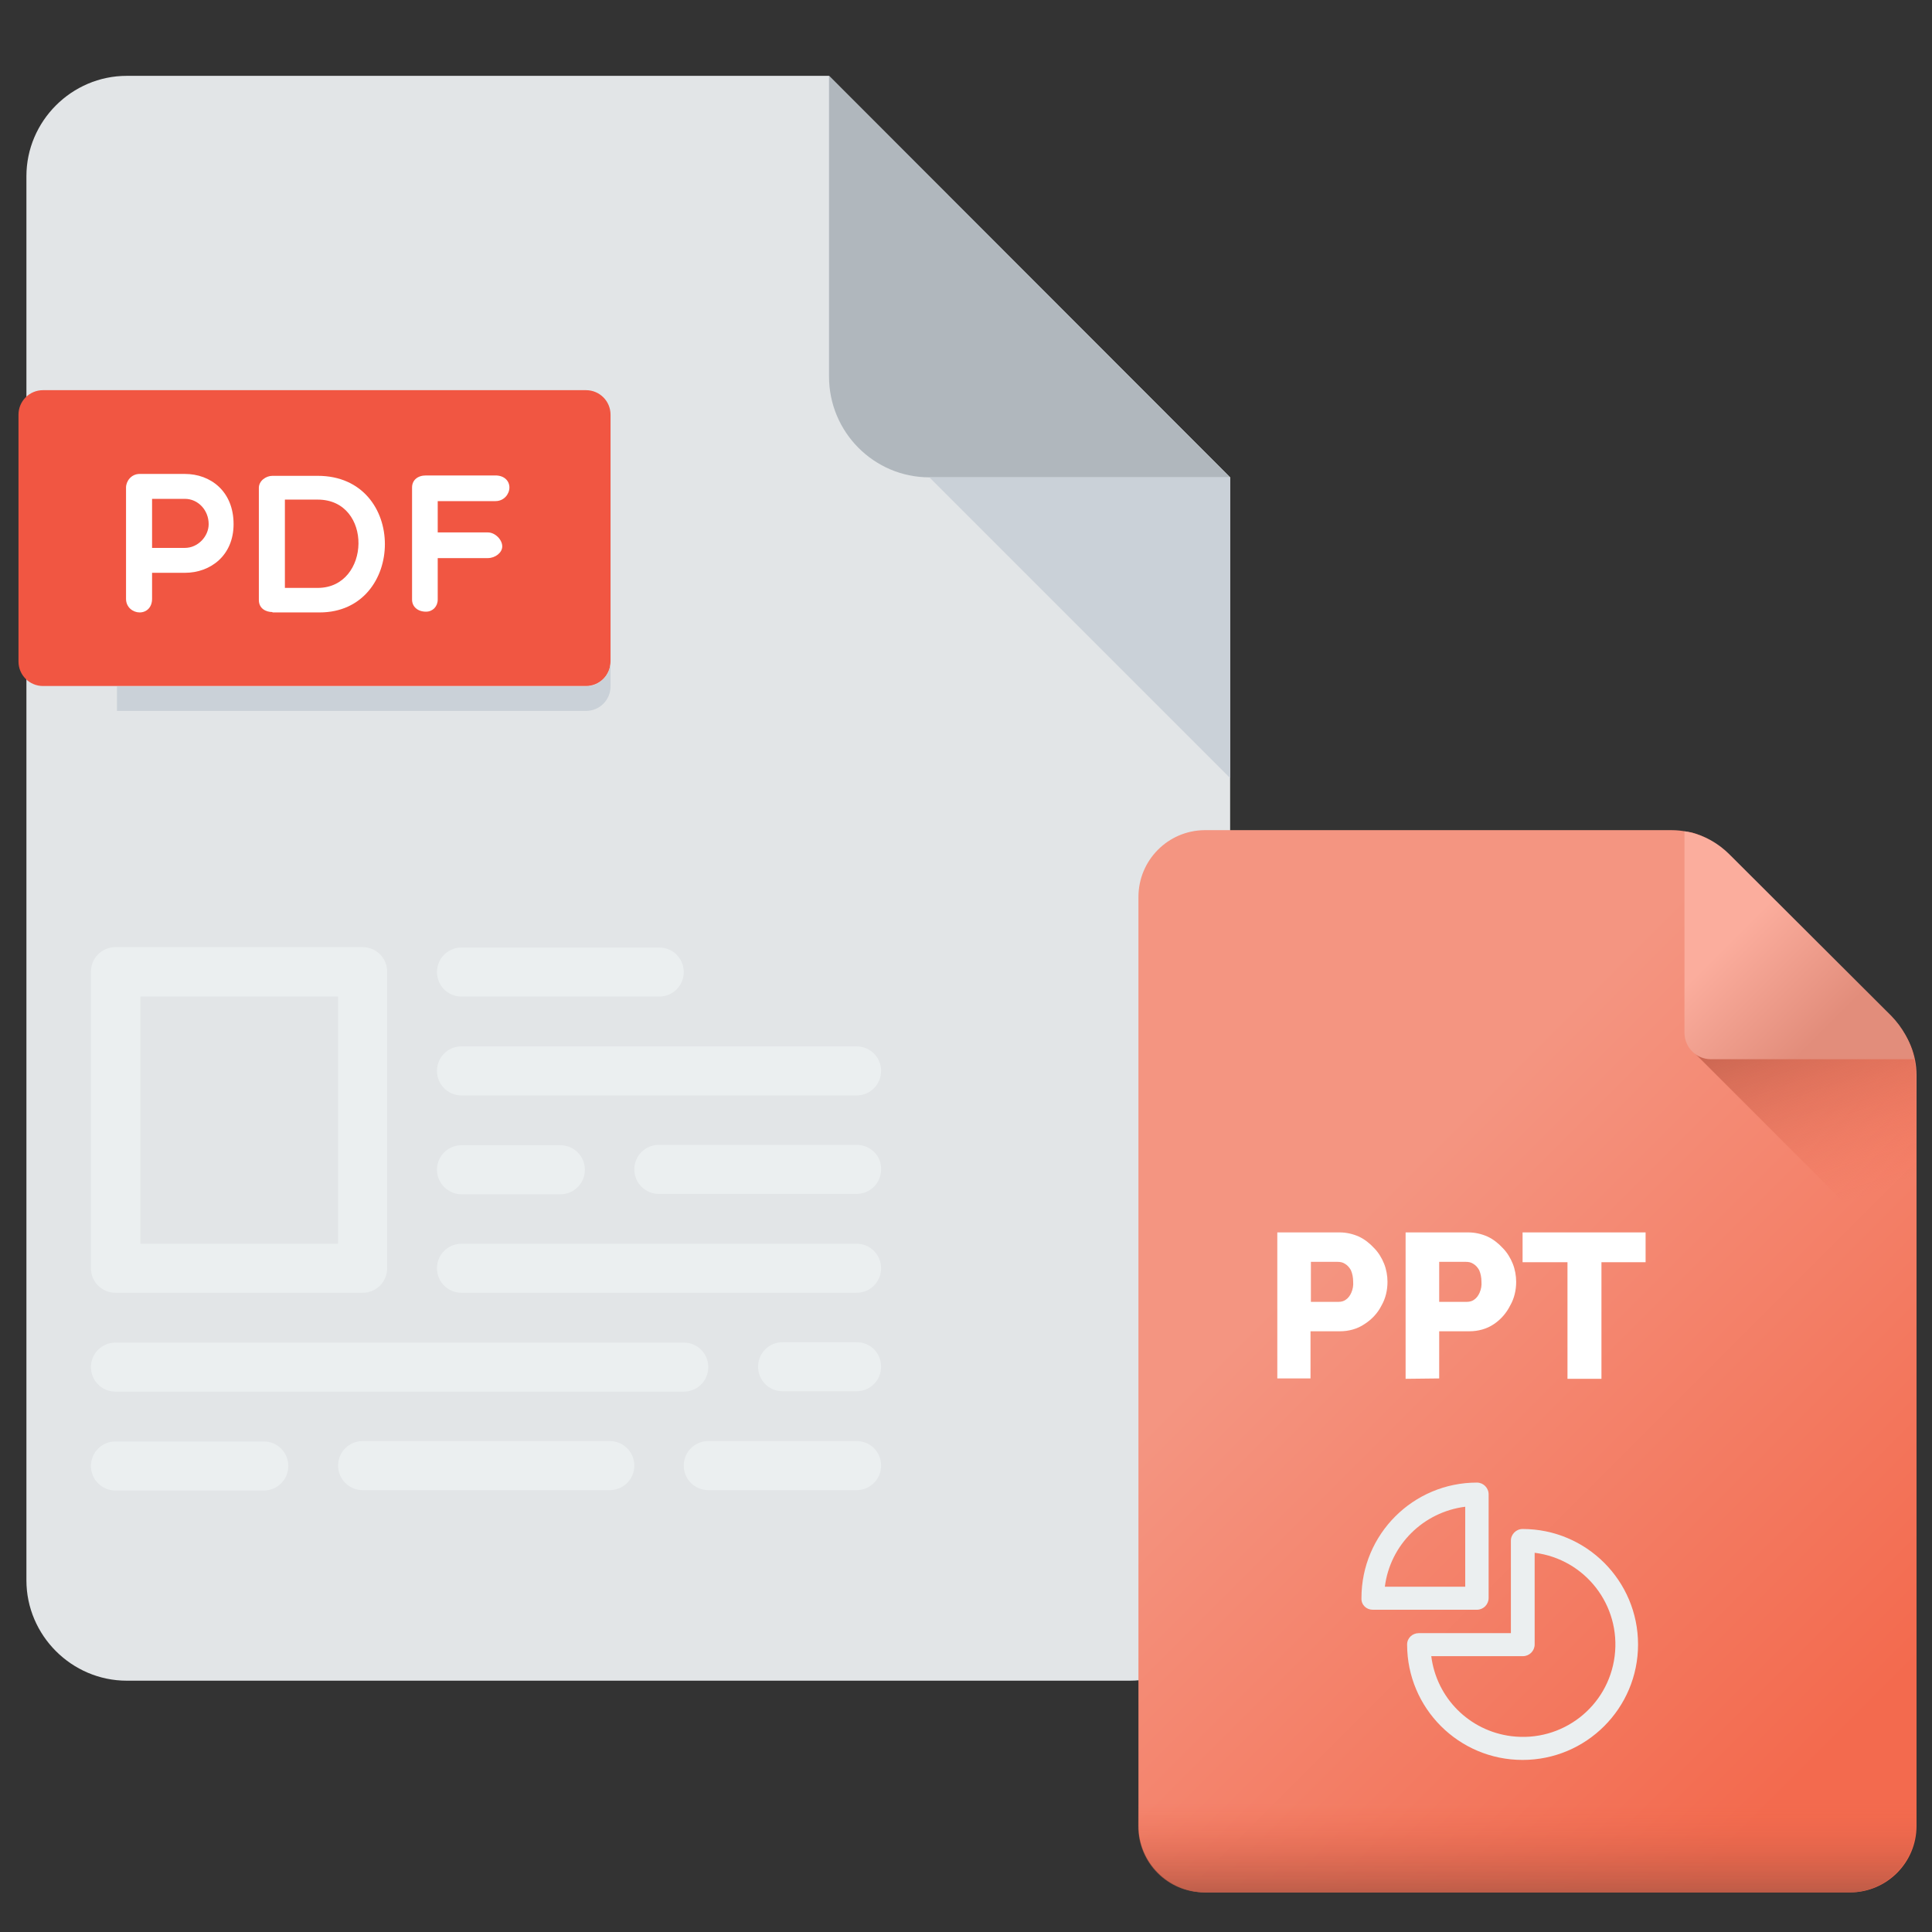 <?xml version="1.0" encoding="utf-8"?>
<!-- Generator: Adobe Illustrator 22.0.1, SVG Export Plug-In . SVG Version: 6.00 Build 0)  -->
<svg version="1.1" id="Layer_1" xmlns="http://www.w3.org/2000/svg" xmlns:xlink="http://www.w3.org/1999/xlink" x="0px" y="0px"
	 viewBox="0 0 512 512" style="enable-background:new 0 0 512 512;" xml:space="preserve">
<rect x="0" y="0" width="512" height="512" fill="#333333" stroke="none"/>
<style type="text/css">
	.st0{fill:#E2E5E7;}
	.st1{fill:#B0B7BD;}
	.st2{fill:#CAD1D8;}
	.st3{fill:#EBEFF0;}
	.st4{fill:#F15642;}
	.st5{fill:#FFFFFF;}
	.st6{fill:url(#SVGID_1_);}
	.st7{display:none;fill:#EBEFF0;}
	.st8{fill:url(#SVGID_2_);}
	.st9{fill:url(#SVGID_3_);}
	.st10{fill:url(#SVGID_4_);}
</style>
<g>
	<path class="st0" d="M33.6,20.1C19,20.1,7,32.1,7,46.7v372.1c0,14.6,12,26.6,26.6,26.6h265.8c14.6,0,26.6-12,26.6-26.6V126.5
		L219.7,20.1H33.6z"/>
	<path class="st1" d="M246.3,126.5H326L219.7,20.1v79.7C219.7,114.5,231.6,126.5,246.3,126.5z"/>
	<polygon class="st2" points="326,206.2 246.3,126.5 326,126.5 	"/>
	<g>
		<path class="st3" d="M122.3,290.3H227c3.6,0,6.5-2.9,6.5-6.5s-2.9-6.5-6.5-6.5H122.3c-3.6,0-6.5,2.9-6.5,6.5
			S118.7,290.3,122.3,290.3z"/>
		<path class="st3" d="M122.3,316.5h26.2c3.6,0,6.5-2.9,6.5-6.5c0-3.6-2.9-6.5-6.5-6.5h-26.2c-3.6,0-6.5,2.9-6.5,6.5
			C115.8,313.5,118.7,316.5,122.3,316.5z"/>
		<path class="st3" d="M122.3,342.6H227c3.6,0,6.5-2.9,6.5-6.5c0-3.6-2.9-6.5-6.5-6.5H122.3c-3.6,0-6.5,2.9-6.5,6.5
			C115.8,339.7,118.7,342.6,122.3,342.6z"/>
		<path class="st3" d="M30.6,368.8h150.6c3.6,0,6.5-2.9,6.5-6.5s-2.9-6.5-6.5-6.5H30.6c-3.6,0-6.5,2.9-6.5,6.5S27,368.8,30.6,368.8z
			"/>
		<path class="st3" d="M227,303.4h-52.4c-3.6,0-6.5,2.9-6.5,6.5c0,3.6,2.9,6.5,6.5,6.5H227c3.6,0,6.5-2.9,6.5-6.5
			C233.6,306.3,230.7,303.4,227,303.4z"/>
		<path class="st3" d="M227,355.7h-19.6c-3.6,0-6.5,2.9-6.5,6.5s2.9,6.5,6.5,6.5H227c3.6,0,6.5-2.9,6.5-6.5S230.7,355.7,227,355.7z"
			/>
		<path class="st3" d="M30.6,395h39.3c3.6,0,6.5-2.9,6.5-6.5s-2.9-6.5-6.5-6.5H30.6c-3.6,0-6.5,2.9-6.5,6.5S27,395,30.6,395z"/>
		<path class="st3" d="M161.6,381.9H96.1c-3.6,0-6.5,2.9-6.5,6.5s2.9,6.5,6.5,6.5h65.5c3.6,0,6.5-2.9,6.5-6.5
			S165.2,381.9,161.6,381.9z"/>
		<path class="st3" d="M227,381.9h-39.3c-3.6,0-6.5,2.9-6.5,6.5s2.9,6.5,6.5,6.5H227c3.6,0,6.5-2.9,6.5-6.5S230.7,381.9,227,381.9z"
			/>
		<path class="st3" d="M30.6,342.6h65.5c3.6,0,6.5-2.9,6.5-6.5v-78.6c0-3.6-2.9-6.5-6.5-6.5H30.6c-3.6,0-6.5,2.9-6.5,6.5v78.6
			C24.1,339.7,27,342.6,30.6,342.6z M37.2,264.1h52.4v65.5H37.2V264.1z"/>
		<path class="st3" d="M122.3,264.1h52.4c3.6,0,6.5-2.9,6.5-6.5s-2.9-6.5-6.5-6.5h-52.4c-3.6,0-6.5,2.9-6.5,6.5
			S118.7,264.1,122.3,264.1z"/>
	</g>
	<g>
		<path class="st4" d="M161.8,175.3c0,3.6-2.9,6.5-6.5,6.5H11.4c-3.6,0-6.5-2.9-6.5-6.5v-65.4c0-3.6,2.9-6.5,6.5-6.5h143.9
			c3.6,0,6.5,2.9,6.5,6.5V175.3z"/>
		<g>
			<path class="st5" d="M33.4,129.2c0-1.7,1.4-3.6,3.6-3.6H49c6.8,0,12.9,4.6,12.9,13.3c0,8.3-6.1,12.9-12.9,12.9h-8.7v6.9
				c0,2.3-1.5,3.6-3.3,3.6c-1.7,0-3.6-1.3-3.6-3.6V129.2z M40.3,132.2v13H49c3.5,0,6.3-3.1,6.3-6.3c0-3.7-2.8-6.7-6.3-6.7H40.3z"/>
			<path class="st5" d="M72.2,162.2c-1.7,0-3.6-0.9-3.6-3.2v-29.7c0-1.9,1.9-3.2,3.6-3.2h12c23.9,0,23.4,36.2,0.5,36.2H72.2z
				 M75.5,132.4v23.4h8.7c14.1,0,14.7-23.4,0-23.4H75.5L75.5,132.4z"/>
			<path class="st5" d="M116,132.8v8.3h13.3c1.9,0,3.8,1.9,3.8,3.7c0,1.7-1.9,3.1-3.8,3.1H116v11c0,1.8-1.3,3.2-3.1,3.2
				c-2.3,0-3.7-1.4-3.7-3.2v-29.7c0-1.9,1.4-3.2,3.7-3.2h18.4c2.3,0,3.7,1.4,3.7,3.2c0,1.7-1.4,3.6-3.7,3.6L116,132.8L116,132.8z"/>
		</g>
		<path class="st2" d="M155.3,181.9H31v6.5h124.3c3.6,0,6.5-2.9,6.5-6.5v-6.5C161.8,178.9,158.9,181.9,155.3,181.9z"/>
	</g>
</g>
<g>
	
		<linearGradient id="SVGID_1_" gradientUnits="userSpaceOnUse" x1="348.353" y1="476.31" x2="481.65" y2="609.608" gradientTransform="matrix(1 0 0 1 3.3 -145.63)">
		<stop  offset="0" style="stop-color:#F49581"/>
		<stop  offset="1" style="stop-color:#F36A4E"/>
	</linearGradient>
	<path class="st6" d="M301.7,237.7v246.2c0,9.7,7.9,17.5,17.6,17.6h171c9.7,0,17.6-7.9,17.6-17.6V284.9c0-5.4-2.1-10.6-6-14.4
		L457.4,226c-3.8-3.8-9-6-14.4-6H319.2C309.5,220.1,301.7,228,301.7,237.7z"/>
	<path class="st7" d="M348.5,426.1h112.4c2.8,0,5.1-2.3,5.1-5.1c0,0,0,0,0,0v-12.4c0-2.8-2.2-5.1-5-5.1c0,0,0,0,0,0H348.5
		c-2.8,0-5.1,2.3-5.1,5.1c0,0,0,0,0,0V421C343.4,423.8,345.6,426.1,348.5,426.1C348.4,426.1,348.5,426.1,348.5,426.1z"/>
	<path class="st7" d="M347.1,461.2H404c2,0,3.7-1.6,3.7-3.7v-15.2c0-2-1.7-3.7-3.7-3.7h-56.9c-2,0-3.7,1.6-3.7,3.7v15.2
		C343.4,459.6,345,461.2,347.1,461.2z"/>
	<g>
		<path class="st3" d="M372.9,435.8c0,16.9,13.7,30.6,30.6,30.6c16.9,0,30.6-13.7,30.6-30.6s-13.7-30.6-30.6-30.6
			c-1.7,0-3.1,1.4-3.1,3.1v24.5H376C374.3,432.8,372.9,434.1,372.9,435.8z M403.6,438.9c1.7,0,3.1-1.4,3.1-3.1v-24.3
			c13.4,1.7,22.9,13.9,21.2,27.4c-1.7,13.4-13.9,22.9-27.4,21.2c-11.1-1.4-19.8-10.1-21.2-21.2H403.6z"/>
		<path class="st3" d="M363.8,426.6h27.6c1.7,0,3.1-1.4,3.1-3.1V396c0-1.7-1.4-3.1-3.1-3.1c-16.9,0-30.6,13.7-30.6,30.6
			C360.7,425.3,362.1,426.6,363.8,426.6z M388.3,399.3v21.2H367C368.4,409.4,377.2,400.7,388.3,399.3z"/>
	</g>
	
		<linearGradient id="SVGID_2_" gradientUnits="userSpaceOnUse" x1="487.687" y1="463.544" x2="466.509" y2="401.732" gradientTransform="matrix(1 0 0 1 3.3 -145.63)">
		<stop  offset="0" style="stop-color:#F16B4F;stop-opacity:0"/>
		<stop  offset="1" style="stop-color:#AC5442"/>
	</linearGradient>
	<path class="st8" d="M457.4,226c-2.6-2.7-5.8-4.5-9.4-5.5V278l59.7,59.7v-52.8c0-5.4-2.1-10.6-6-14.4L457.4,226z"/>
	
		<linearGradient id="SVGID_3_" gradientUnits="userSpaceOnUse" x1="450.952" y1="399.016" x2="475.518" y2="423.582" gradientTransform="matrix(1 0 0 1 3.3 -145.63)">
		<stop  offset="0" style="stop-color:#FBAD9D"/>
		<stop  offset="1" style="stop-color:#E28D7B"/>
	</linearGradient>
	<path class="st9" d="M507.1,279.9c0,0.3,0.1,0.5,0.2,0.8h-53.9c-3.8,0-6.9-3-7-6.9c0,0,0,0,0-0.1v-53.4l1.3,0.2
		c4,0.9,7.7,3,10.6,5.9l42.9,42.8C504.2,272.3,506.2,275.9,507.1,279.9z"/>
	
		<linearGradient id="SVGID_4_" gradientUnits="userSpaceOnUse" x1="-497.298" y1="623.591" x2="-497.298" y2="650.835" gradientTransform="matrix(-1 0 0 1 -92.61 -145.63)">
		<stop  offset="0" style="stop-color:#F0684C;stop-opacity:0"/>
		<stop  offset="1" style="stop-color:#AD5745"/>
	</linearGradient>
	<path class="st10" d="M507.7,466.8v17.1c0,9.7-7.9,17.6-17.6,17.6h-171c-9.7,0-17.5-7.9-17.5-17.6v-17.1H507.7z"/>
	<path class="st5" d="M338.5,365.4v-38.8H355c1.8,0,3.5,0.4,5.1,1.1c1.5,0.7,2.9,1.8,4,3c1.2,1.2,2.1,2.7,2.7,4.2
		c0.6,1.5,0.9,3.2,0.9,4.8c0,2.2-0.5,4.4-1.6,6.3c-1,2-2.6,3.7-4.5,4.9c-1.9,1.3-4.2,1.9-6.5,1.9h-7.8v12.5H338.5z M347.5,345h7.3
		c0.7,0,1.4-0.2,1.9-0.6c0.6-0.4,1.1-1.1,1.4-1.8c0.4-0.9,0.6-1.9,0.5-3c0-1-0.2-2.1-0.6-3c-0.4-0.7-0.9-1.3-1.6-1.7
		c-0.6-0.4-1.3-0.5-2-0.5h-7V345z"/>
	<path class="st5" d="M372.5,365.4v-38.8h16.6c1.8,0,3.5,0.4,5.1,1.1c1.5,0.7,2.9,1.8,4,3c1.2,1.2,2.1,2.7,2.7,4.2
		c0.6,1.5,0.9,3.2,0.9,4.8c0,2.2-0.5,4.4-1.6,6.3c-1,2-2.5,3.7-4.3,4.9c-1.9,1.3-4.2,1.9-6.5,1.9h-8v12.5L372.5,365.4z M381.5,345
		h7.3c0.7,0,1.4-0.2,1.9-0.6c0.6-0.4,1.1-1.1,1.4-1.8c0.4-0.9,0.6-1.9,0.5-3c0-1-0.2-2.1-0.6-3c-0.4-0.7-0.9-1.3-1.6-1.7
		c-0.6-0.4-1.3-0.5-2-0.5h-7V345z"/>
	<path class="st5" d="M436.2,334.5h-11.8v30.9h-9v-30.9h-11.9v-7.9h32.6V334.5z"/>
</g>
</svg>
